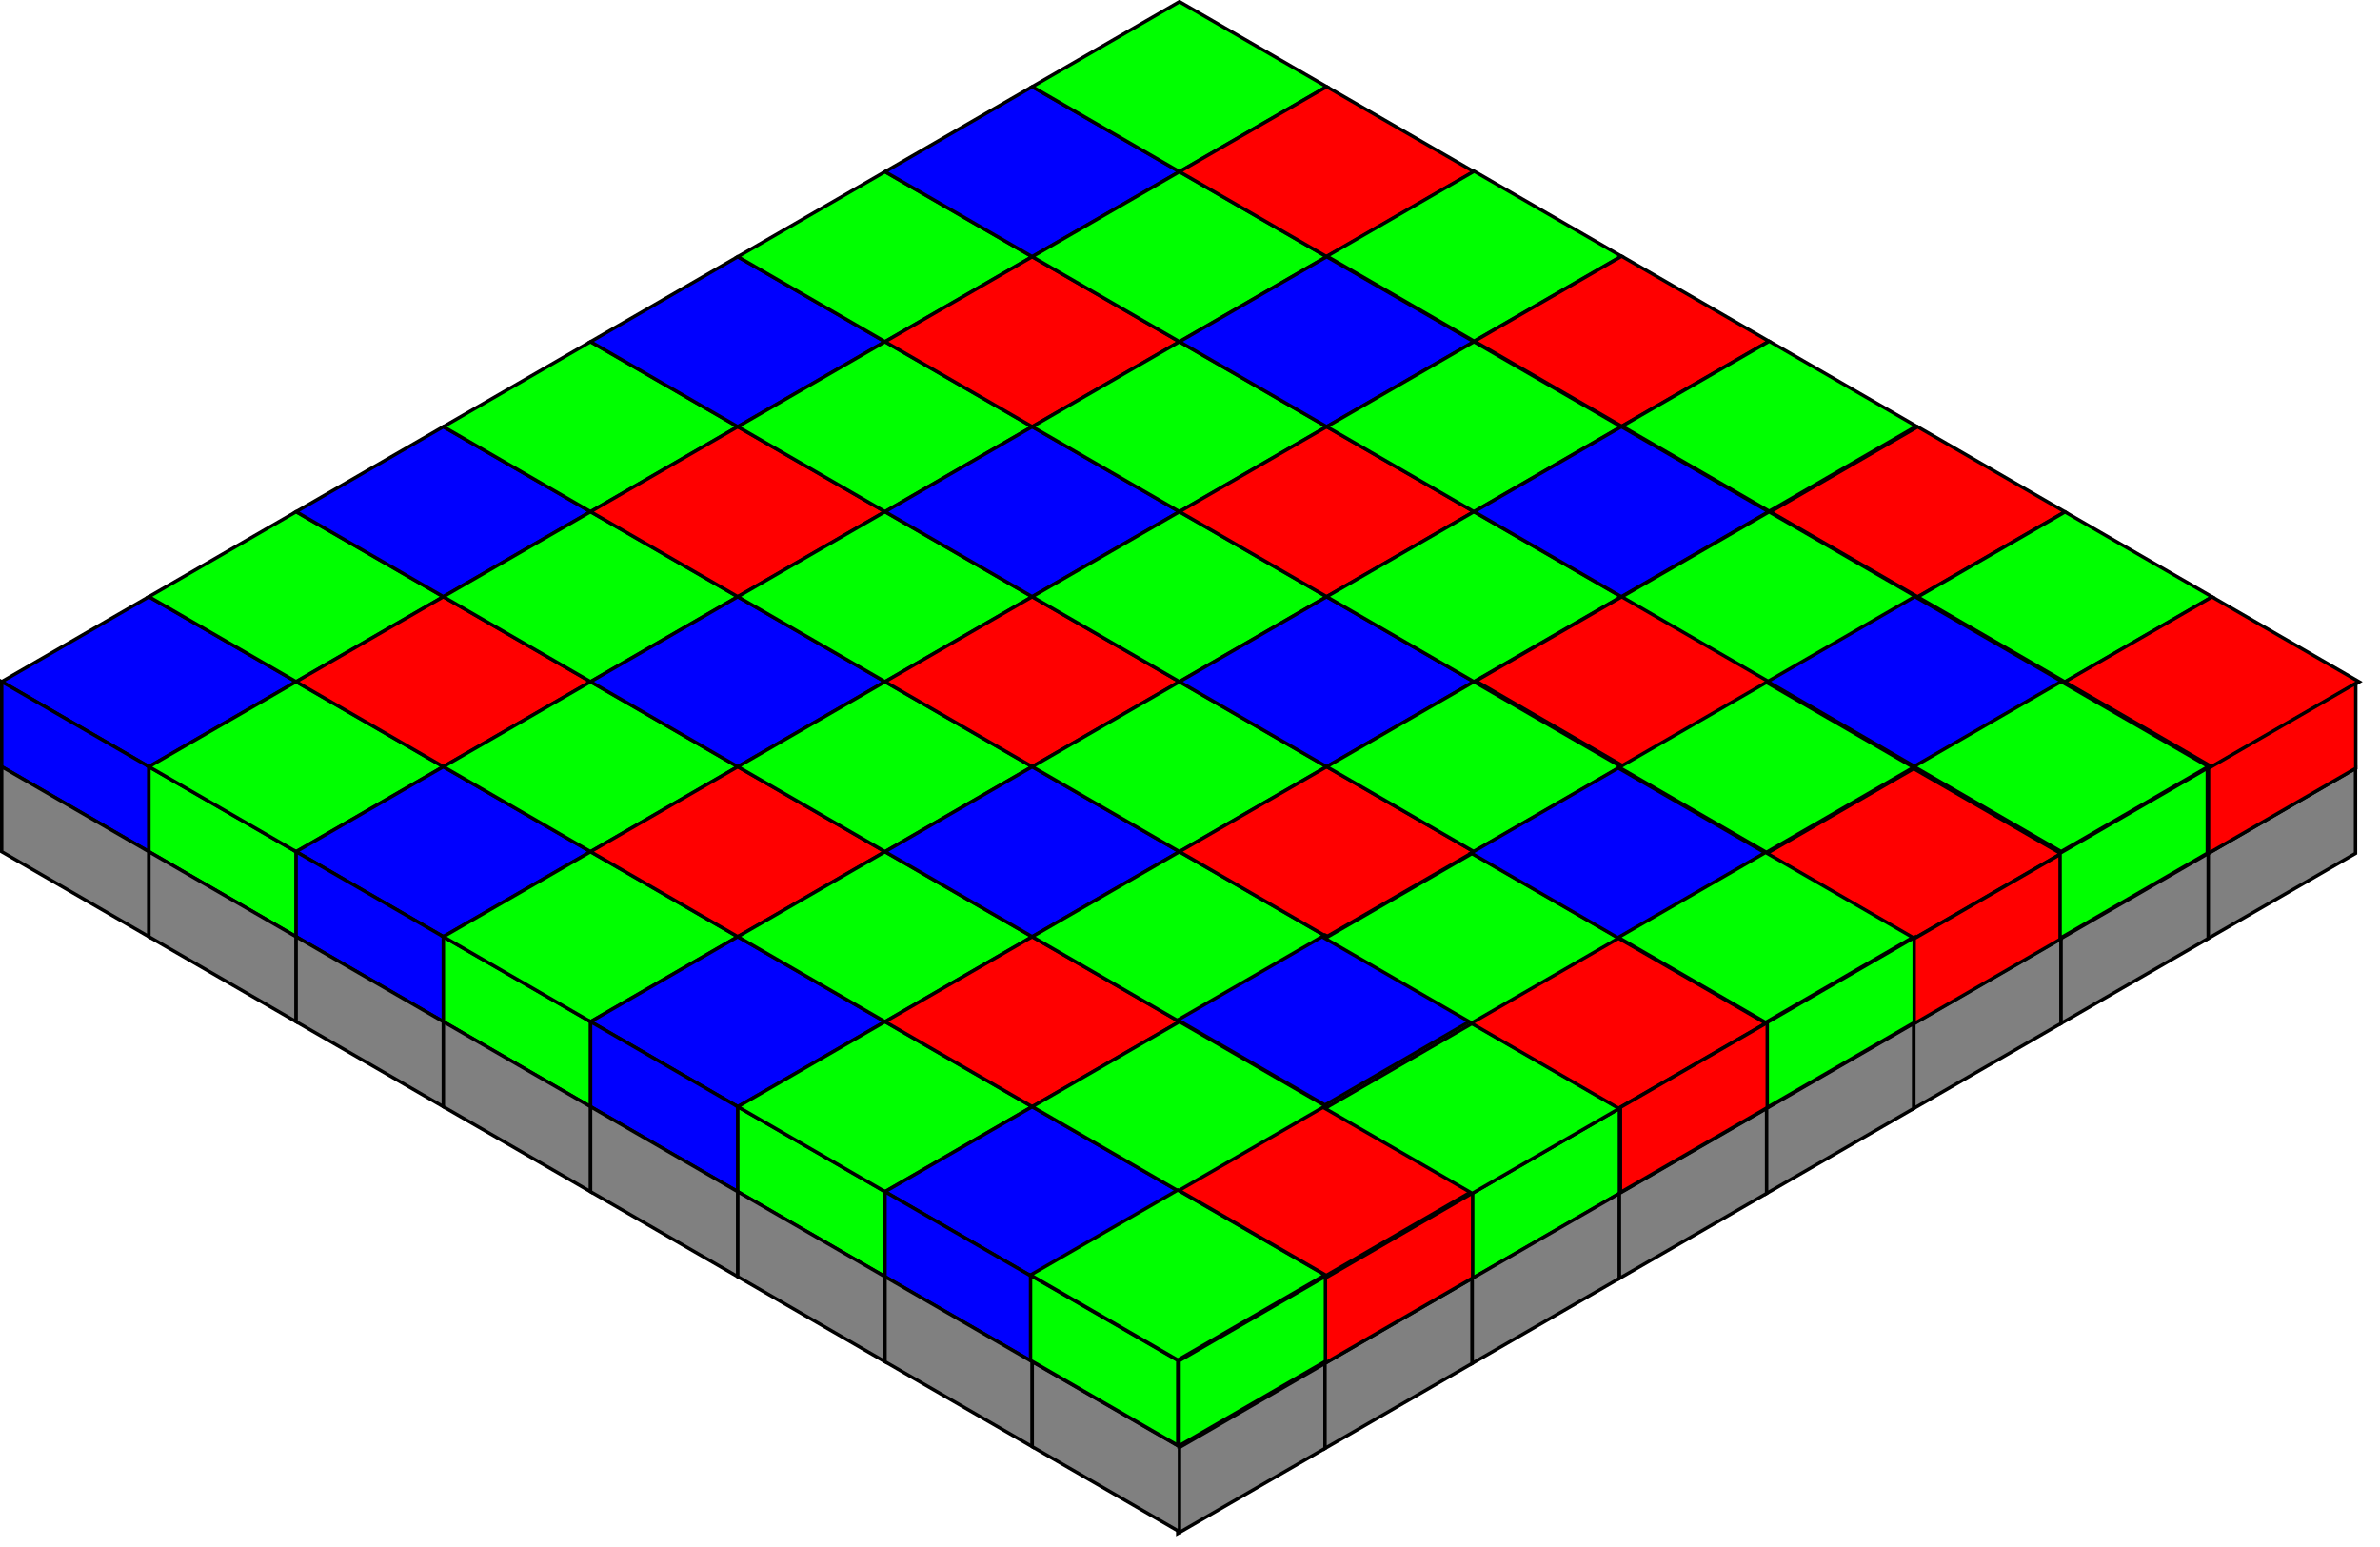 <?xml version="1.0" encoding="UTF-8" standalone="no"?>
<!-- Created with Inkscape (http://www.inkscape.org/) -->

<svg
   xmlns:dc="http://purl.org/dc/elements/1.1/"
   xmlns:cc="http://creativecommons.org/ns#"
   xmlns:rdf="http://www.w3.org/1999/02/22-rdf-syntax-ns#"
   xmlns:svg="http://www.w3.org/2000/svg"
   xmlns="http://www.w3.org/2000/svg"
   xmlns:sodipodi="http://sodipodi.sourceforge.net/DTD/sodipodi-0.dtd"
   xmlns:inkscape="http://www.inkscape.org/namespaces/inkscape"
   width="700"
   height="455"
   id="svg2812"
   sodipodi:version="0.32"
   inkscape:version="0.47 r22583"
   sodipodi:docname="Bayer_pattern_on_sensor.svg"
   version="1.0">
  <defs
     id="defs2814">
    <inkscape:perspective
       sodipodi:type="inkscape:persp3d"
       inkscape:vp_x="0 : 227.5 : 1"
       inkscape:vp_y="0 : 1000 : 0"
       inkscape:vp_z="700 : 227.5 : 1"
       inkscape:persp3d-origin="350 : 151.66667 : 1"
       id="perspective102" />
    <inkscape:perspective
       id="perspective2916"
       inkscape:persp3d-origin="0.5 : 0.33333333 : 1"
       inkscape:vp_z="1 : 0.5 : 1"
       inkscape:vp_y="0 : 1000 : 0"
       inkscape:vp_x="0 : 0.5 : 1"
       sodipodi:type="inkscape:persp3d" />
    <inkscape:perspective
       id="perspective2938"
       inkscape:persp3d-origin="0.5 : 0.33333333 : 1"
       inkscape:vp_z="1 : 0.5 : 1"
       inkscape:vp_y="0 : 1000 : 0"
       inkscape:vp_x="0 : 0.5 : 1"
       sodipodi:type="inkscape:persp3d" />
    <inkscape:perspective
       id="perspective2960"
       inkscape:persp3d-origin="0.5 : 0.33333333 : 1"
       inkscape:vp_z="1 : 0.5 : 1"
       inkscape:vp_y="0 : 1000 : 0"
       inkscape:vp_x="0 : 0.5 : 1"
       sodipodi:type="inkscape:persp3d" />
    <inkscape:perspective
       id="perspective2982"
       inkscape:persp3d-origin="0.5 : 0.33333333 : 1"
       inkscape:vp_z="1 : 0.5 : 1"
       inkscape:vp_y="0 : 1000 : 0"
       inkscape:vp_x="0 : 0.5 : 1"
       sodipodi:type="inkscape:persp3d" />
    <inkscape:perspective
       id="perspective3004"
       inkscape:persp3d-origin="0.5 : 0.33333333 : 1"
       inkscape:vp_z="1 : 0.5 : 1"
       inkscape:vp_y="0 : 1000 : 0"
       inkscape:vp_x="0 : 0.5 : 1"
       sodipodi:type="inkscape:persp3d" />
    <inkscape:perspective
       id="perspective3026"
       inkscape:persp3d-origin="0.5 : 0.33333333 : 1"
       inkscape:vp_z="1 : 0.5 : 1"
       inkscape:vp_y="0 : 1000 : 0"
       inkscape:vp_x="0 : 0.5 : 1"
       sodipodi:type="inkscape:persp3d" />
    <inkscape:perspective
       id="perspective3048"
       inkscape:persp3d-origin="0.5 : 0.33333333 : 1"
       inkscape:vp_z="1 : 0.5 : 1"
       inkscape:vp_y="0 : 1000 : 0"
       inkscape:vp_x="0 : 0.5 : 1"
       sodipodi:type="inkscape:persp3d" />
    <inkscape:perspective
       id="perspective3070"
       inkscape:persp3d-origin="0.5 : 0.33333333 : 1"
       inkscape:vp_z="1 : 0.5 : 1"
       inkscape:vp_y="0 : 1000 : 0"
       inkscape:vp_x="0 : 0.5 : 1"
       sodipodi:type="inkscape:persp3d" />
    <inkscape:perspective
       id="perspective3092"
       inkscape:persp3d-origin="0.5 : 0.33333333 : 1"
       inkscape:vp_z="1 : 0.5 : 1"
       inkscape:vp_y="0 : 1000 : 0"
       inkscape:vp_x="0 : 0.5 : 1"
       sodipodi:type="inkscape:persp3d" />
    <inkscape:perspective
       id="perspective3265"
       inkscape:persp3d-origin="0.5 : 0.33333333 : 1"
       inkscape:vp_z="1 : 0.5 : 1"
       inkscape:vp_y="0 : 1000 : 0"
       inkscape:vp_x="0 : 0.5 : 1"
       sodipodi:type="inkscape:persp3d" />
    <inkscape:perspective
       id="perspective3287"
       inkscape:persp3d-origin="0.5 : 0.33333333 : 1"
       inkscape:vp_z="1 : 0.5 : 1"
       inkscape:vp_y="0 : 1000 : 0"
       inkscape:vp_x="0 : 0.5 : 1"
       sodipodi:type="inkscape:persp3d" />
    <inkscape:perspective
       id="perspective3309"
       inkscape:persp3d-origin="0.5 : 0.33333333 : 1"
       inkscape:vp_z="1 : 0.5 : 1"
       inkscape:vp_y="0 : 1000 : 0"
       inkscape:vp_x="0 : 0.5 : 1"
       sodipodi:type="inkscape:persp3d" />
    <inkscape:perspective
       id="perspective3331"
       inkscape:persp3d-origin="0.5 : 0.33333333 : 1"
       inkscape:vp_z="1 : 0.5 : 1"
       inkscape:vp_y="0 : 1000 : 0"
       inkscape:vp_x="0 : 0.5 : 1"
       sodipodi:type="inkscape:persp3d" />
    <inkscape:perspective
       id="perspective3353"
       inkscape:persp3d-origin="0.5 : 0.33333333 : 1"
       inkscape:vp_z="1 : 0.5 : 1"
       inkscape:vp_y="0 : 1000 : 0"
       inkscape:vp_x="0 : 0.5 : 1"
       sodipodi:type="inkscape:persp3d" />
    <inkscape:perspective
       id="perspective3375"
       inkscape:persp3d-origin="0.5 : 0.33333333 : 1"
       inkscape:vp_z="1 : 0.5 : 1"
       inkscape:vp_y="0 : 1000 : 0"
       inkscape:vp_x="0 : 0.5 : 1"
       sodipodi:type="inkscape:persp3d" />
    <inkscape:perspective
       id="perspective3397"
       inkscape:persp3d-origin="0.5 : 0.33333333 : 1"
       inkscape:vp_z="1 : 0.5 : 1"
       inkscape:vp_y="0 : 1000 : 0"
       inkscape:vp_x="0 : 0.5 : 1"
       sodipodi:type="inkscape:persp3d" />
    <inkscape:perspective
       id="perspective3419"
       inkscape:persp3d-origin="0.5 : 0.33333333 : 1"
       inkscape:vp_z="1 : 0.5 : 1"
       inkscape:vp_y="0 : 1000 : 0"
       inkscape:vp_x="0 : 0.5 : 1"
       sodipodi:type="inkscape:persp3d" />
    <inkscape:perspective
       id="perspective3441"
       inkscape:persp3d-origin="0.5 : 0.33333333 : 1"
       inkscape:vp_z="1 : 0.5 : 1"
       inkscape:vp_y="0 : 1000 : 0"
       inkscape:vp_x="0 : 0.5 : 1"
       sodipodi:type="inkscape:persp3d" />
    <inkscape:perspective
       id="perspective3463"
       inkscape:persp3d-origin="0.5 : 0.33333333 : 1"
       inkscape:vp_z="1 : 0.5 : 1"
       inkscape:vp_y="0 : 1000 : 0"
       inkscape:vp_x="0 : 0.5 : 1"
       sodipodi:type="inkscape:persp3d" />
    <inkscape:perspective
       id="perspective3485"
       inkscape:persp3d-origin="0.5 : 0.33333333 : 1"
       inkscape:vp_z="1 : 0.5 : 1"
       inkscape:vp_y="0 : 1000 : 0"
       inkscape:vp_x="0 : 0.5 : 1"
       sodipodi:type="inkscape:persp3d" />
    <inkscape:perspective
       id="perspective3507"
       inkscape:persp3d-origin="0.5 : 0.33333333 : 1"
       inkscape:vp_z="1 : 0.5 : 1"
       inkscape:vp_y="0 : 1000 : 0"
       inkscape:vp_x="0 : 0.5 : 1"
       sodipodi:type="inkscape:persp3d" />
    <inkscape:perspective
       id="perspective3529"
       inkscape:persp3d-origin="0.5 : 0.33333333 : 1"
       inkscape:vp_z="1 : 0.5 : 1"
       inkscape:vp_y="0 : 1000 : 0"
       inkscape:vp_x="0 : 0.5 : 1"
       sodipodi:type="inkscape:persp3d" />
    <inkscape:perspective
       id="perspective3551"
       inkscape:persp3d-origin="0.5 : 0.33333333 : 1"
       inkscape:vp_z="1 : 0.5 : 1"
       inkscape:vp_y="0 : 1000 : 0"
       inkscape:vp_x="0 : 0.5 : 1"
       sodipodi:type="inkscape:persp3d" />
    <inkscape:perspective
       id="perspective3573"
       inkscape:persp3d-origin="0.5 : 0.33333333 : 1"
       inkscape:vp_z="1 : 0.5 : 1"
       inkscape:vp_y="0 : 1000 : 0"
       inkscape:vp_x="0 : 0.5 : 1"
       sodipodi:type="inkscape:persp3d" />
    <inkscape:perspective
       id="perspective3595"
       inkscape:persp3d-origin="0.5 : 0.33333333 : 1"
       inkscape:vp_z="1 : 0.5 : 1"
       inkscape:vp_y="0 : 1000 : 0"
       inkscape:vp_x="0 : 0.5 : 1"
       sodipodi:type="inkscape:persp3d" />
    <inkscape:perspective
       id="perspective3617"
       inkscape:persp3d-origin="0.5 : 0.33333333 : 1"
       inkscape:vp_z="1 : 0.5 : 1"
       inkscape:vp_y="0 : 1000 : 0"
       inkscape:vp_x="0 : 0.5 : 1"
       sodipodi:type="inkscape:persp3d" />
    <inkscape:perspective
       id="perspective3639"
       inkscape:persp3d-origin="0.5 : 0.33333333 : 1"
       inkscape:vp_z="1 : 0.5 : 1"
       inkscape:vp_y="0 : 1000 : 0"
       inkscape:vp_x="0 : 0.5 : 1"
       sodipodi:type="inkscape:persp3d" />
    <inkscape:perspective
       id="perspective3661"
       inkscape:persp3d-origin="0.5 : 0.33333333 : 1"
       inkscape:vp_z="1 : 0.5 : 1"
       inkscape:vp_y="0 : 1000 : 0"
       inkscape:vp_x="0 : 0.5 : 1"
       sodipodi:type="inkscape:persp3d" />
    <inkscape:perspective
       id="perspective3683"
       inkscape:persp3d-origin="0.5 : 0.33333333 : 1"
       inkscape:vp_z="1 : 0.5 : 1"
       inkscape:vp_y="0 : 1000 : 0"
       inkscape:vp_x="0 : 0.5 : 1"
       sodipodi:type="inkscape:persp3d" />
    <inkscape:perspective
       id="perspective3705"
       inkscape:persp3d-origin="0.5 : 0.33333333 : 1"
       inkscape:vp_z="1 : 0.5 : 1"
       inkscape:vp_y="0 : 1000 : 0"
       inkscape:vp_x="0 : 0.5 : 1"
       sodipodi:type="inkscape:persp3d" />
    <inkscape:perspective
       id="perspective3727"
       inkscape:persp3d-origin="0.5 : 0.33333333 : 1"
       inkscape:vp_z="1 : 0.5 : 1"
       inkscape:vp_y="0 : 1000 : 0"
       inkscape:vp_x="0 : 0.5 : 1"
       sodipodi:type="inkscape:persp3d" />
  </defs>
  <sodipodi:namedview
     id="base"
     pagecolor="#ffffff"
     bordercolor="#666666"
     borderopacity="1.0"
     gridtolerance="10000"
     guidetolerance="10"
     objecttolerance="10"
     inkscape:pageopacity="0.0"
     inkscape:pageshadow="2"
     inkscape:zoom="0.7"
     inkscape:cx="310.82276"
     inkscape:cy="257.75089"
     inkscape:document-units="px"
     inkscape:current-layer="layer2"
     showgrid="true"
     inkscape:grid-points="true"
     inkscape:window-width="1280"
     inkscape:window-height="1002"
     inkscape:window-x="1272"
     inkscape:window-y="-8"
     width="700px"
     height="455px"
     inkscape:snap-grids="false"
     inkscape:window-maximized="0">
    <inkscape:grid
       id="GridFromPre046Settings"
       type="xygrid"
       originx="0px"
       originy="0px"
       spacingx="8.66px"
       spacingy="5px"
       color="#0000ff"
       empcolor="#0000ff"
       opacity="0.2"
       empopacity="0.4"
       empspacing="5" />
  </sodipodi:namedview>
  <g
     inkscape:groupmode="layer"
     id="layer2"
     inkscape:label="Color"
     style="opacity:1;display:inline"
     transform="translate(0.5,-1.862)">
    <path
       style="fill:blue;fill-opacity:1;fill-rule:evenodd;stroke:black;stroke-width:1px;stroke-linecap:butt;stroke-linejoin:miter;stroke-opacity:1"
       d="M 0,202.362 L 43.3,177.362 L 86.6,202.362 L 43.3,227.362 L 0,202.362 z "
       id="path2911" />
    <path
       style="fill:blue;fill-opacity:1;fill-rule:evenodd;stroke:black;stroke-width:1px;stroke-linecap:butt;stroke-linejoin:miter;stroke-opacity:1"
       d="M 0,202.362 L 0,227.362 L 43.3,252.362 L 43.3,227.362 L 0,202.362 z "
       id="path2913" />
    <path
       style="fill:lime;fill-opacity:1;fill-rule:evenodd;stroke:black;stroke-width:1px;stroke-linecap:butt;stroke-linejoin:miter;stroke-opacity:1"
       d="M 43.3,227.362 L 86.6,252.362 L 86.6,277.362 L 43.3,252.362 L 43.3,227.362 z "
       id="path2915" />
    <path
       style="fill:lime;fill-opacity:1;fill-rule:evenodd;stroke:black;stroke-width:1px;stroke-linecap:butt;stroke-linejoin:miter;stroke-opacity:1"
       d="M 43.3,227.362 L 86.6,202.362 L 129.9,227.362 L 86.6,252.362 L 43.3,227.362 z "
       id="path2917" />
    <path
       style="opacity:1;fill:lime;fill-opacity:1;fill-rule:evenodd;stroke:black;stroke-width:1px;stroke-linecap:butt;stroke-linejoin:miter;stroke-opacity:1;display:inline"
       d="M 43.3,177.362 L 86.6,152.362 L 129.9,177.362 L 86.6,202.362 L 43.3,177.362 z "
       id="path2919" />
    <path
       style="opacity:1;fill:red;fill-opacity:1;fill-rule:evenodd;stroke:black;stroke-width:1px;stroke-linecap:butt;stroke-linejoin:miter;stroke-opacity:1;display:inline"
       d="M 86.6,202.362 L 129.9,177.362 L 173.2,202.362 L 129.9,227.362 L 86.6,202.362 z "
       id="path2921" />
    <path
       style="opacity:1;fill:blue;fill-opacity:1;fill-rule:evenodd;stroke:black;stroke-width:1px;stroke-linecap:butt;stroke-linejoin:miter;stroke-opacity:1;display:inline"
       d="M 86.6,252.362 L 129.9,227.362 L 173.2,252.362 L 129.9,277.362 L 86.6,252.362 z "
       id="path2923" />
    <path
       style="opacity:1;fill:blue;fill-opacity:1;fill-rule:evenodd;stroke:black;stroke-width:1px;stroke-linecap:butt;stroke-linejoin:miter;stroke-opacity:1;display:inline"
       d="M 86.6,252.362 L 86.6,277.362 L 129.9,302.362 L 129.9,277.362 L 86.6,252.362 z "
       id="path2925" />
    <path
       style="opacity:1;fill:lime;fill-opacity:1;fill-rule:evenodd;stroke:black;stroke-width:1px;stroke-linecap:butt;stroke-linejoin:miter;stroke-opacity:1;display:inline"
       d="M 129.9,227.362 L 173.2,202.362 L 216.5,227.362 L 173.2,252.362 L 129.9,227.362 z "
       id="path2927" />
    <path
       style="opacity:1;fill:lime;fill-opacity:1;fill-rule:evenodd;stroke:black;stroke-width:1px;stroke-linecap:butt;stroke-linejoin:miter;stroke-opacity:1;display:inline"
       d="M 129.9,277.362 L 173.2,302.362 L 173.2,327.362 L 129.9,302.362 L 129.9,277.362 z "
       id="path2929" />
    <path
       style="opacity:1;fill:lime;fill-opacity:1;fill-rule:evenodd;stroke:black;stroke-width:1px;stroke-linecap:butt;stroke-linejoin:miter;stroke-opacity:1;display:inline"
       d="M 129.9,277.362 L 173.2,252.362 L 216.5,277.362 L 173.2,302.362 L 129.9,277.362 z "
       id="path2931" />
    <path
       style="opacity:1;fill:red;fill-opacity:1;fill-rule:evenodd;stroke:black;stroke-width:1px;stroke-linecap:butt;stroke-linejoin:miter;stroke-opacity:1;display:inline"
       d="M 173.2,252.362 L 216.5,227.362 L 259.8,252.362 L 216.5,277.362 L 173.2,252.362 z "
       id="path2933" />
    <path
       style="opacity:1;fill:blue;fill-opacity:1;fill-rule:evenodd;stroke:black;stroke-width:1px;stroke-linecap:butt;stroke-linejoin:miter;stroke-opacity:1;display:inline"
       d="M 173.2,302.362 L 216.5,277.362 L 259.8,302.362 L 216.5,327.362 L 173.2,302.362 z "
       id="path2935" />
    <path
       style="opacity:1;fill:blue;fill-opacity:1;fill-rule:evenodd;stroke:black;stroke-width:1px;stroke-linecap:butt;stroke-linejoin:miter;stroke-opacity:1;display:inline"
       d="M 173.2,302.362 L 173.2,327.362 L 216.5,352.362 L 216.5,327.362 L 173.2,302.362 z "
       id="path2937" />
    <path
       style="opacity:1;fill:lime;fill-opacity:1;fill-rule:evenodd;stroke:black;stroke-width:1px;stroke-linecap:butt;stroke-linejoin:miter;stroke-opacity:1;display:inline"
       d="M 216.5,277.362 L 259.8,252.362 L 303.1,277.362 L 259.8,302.362 L 216.5,277.362 z "
       id="path2939" />
    <path
       style="opacity:1;fill:lime;fill-opacity:1;fill-rule:evenodd;stroke:black;stroke-width:1px;stroke-linecap:butt;stroke-linejoin:miter;stroke-opacity:1;display:inline"
       d="M 216.5,327.362 L 259.8,352.362 L 259.8,377.362 L 216.5,352.362 L 216.5,327.362 z "
       id="path2941" />
    <path
       style="opacity:1;fill:lime;fill-opacity:1;fill-rule:evenodd;stroke:black;stroke-width:1px;stroke-linecap:butt;stroke-linejoin:miter;stroke-opacity:1;display:inline"
       d="M 216.5,327.362 L 259.8,302.362 L 303.1,327.362 L 259.8,352.362 L 216.5,327.362 z "
       id="path2943" />
    <path
       style="opacity:1;fill:red;fill-opacity:1;fill-rule:evenodd;stroke:black;stroke-width:1px;stroke-linecap:butt;stroke-linejoin:miter;stroke-opacity:1;display:inline"
       d="M 259.8,302.362 L 303.1,277.362 L 346.4,302.362 L 303.1,327.362 L 259.8,302.362 z "
       id="path2945" />
    <path
       style="opacity:1;fill:blue;fill-opacity:1;fill-rule:evenodd;stroke:black;stroke-width:1px;stroke-linecap:butt;stroke-linejoin:miter;stroke-opacity:1;display:inline"
       d="M 259.8,352.362 L 303.1,327.362 L 346.4,352.362 L 303.1,377.362 L 259.8,352.362 z "
       id="path2947" />
    <path
       style="opacity:1;fill:blue;fill-opacity:1;fill-rule:evenodd;stroke:black;stroke-width:1px;stroke-linecap:butt;stroke-linejoin:miter;stroke-opacity:1;display:inline"
       d="M 259.8,352.362 L 259.8,377.362 L 303.1,402.362 L 303.1,377.362 L 259.8,352.362 z "
       id="path2949" />
    <path
       style="fill:#00ff00;fill-opacity:1;fill-rule:evenodd;stroke:#000000;stroke-width:1px;stroke-linecap:butt;stroke-linejoin:miter;stroke-opacity:1;display:inline"
       d="m 475.8,327.862 0,25 -43.3,25 0,-25 43.3,-25 z"
       id="path3037" />
    <path
       style="opacity:1;fill:lime;fill-opacity:1;fill-rule:evenodd;stroke:black;stroke-width:1px;stroke-linecap:butt;stroke-linejoin:miter;stroke-opacity:1;display:inline"
       d="M 303.1,327.362 L 346.4,302.362 L 389.7,327.362 L 346.4,352.362 L 303.1,327.362 z "
       id="path2951" />
    <path
       style="opacity:1;fill:blue;fill-opacity:1;fill-rule:evenodd;stroke:black;stroke-width:1px;stroke-linecap:butt;stroke-linejoin:miter;stroke-opacity:1;display:inline"
       d="M 86.6,152.362 L 129.9,127.362 L 173.2,152.362 L 129.9,177.362 L 86.6,152.362 z "
       id="path2957" />
    <path
       style="opacity:1;fill:lime;fill-opacity:1;fill-rule:evenodd;stroke:black;stroke-width:1px;stroke-linecap:butt;stroke-linejoin:miter;stroke-opacity:1;display:inline"
       d="M 129.9,177.362 L 173.2,152.362 L 216.5,177.362 L 173.2,202.362 L 129.9,177.362 z "
       id="path2959" />
    <path
       style="opacity:1;fill:lime;fill-opacity:1;fill-rule:evenodd;stroke:black;stroke-width:1px;stroke-linecap:butt;stroke-linejoin:miter;stroke-opacity:1;display:inline"
       d="M 129.9,127.362 L 173.2,102.362 L 216.5,127.362 L 173.2,152.362 L 129.9,127.362 z "
       id="path2961" />
    <path
       style="opacity:1;fill:red;fill-opacity:1;fill-rule:evenodd;stroke:black;stroke-width:1px;stroke-linecap:butt;stroke-linejoin:miter;stroke-opacity:1;display:inline"
       d="M 173.2,152.362 L 216.5,127.362 L 259.8,152.362 L 216.5,177.362 L 173.2,152.362 z "
       id="path2963" />
    <path
       style="opacity:1;fill:blue;fill-opacity:1;fill-rule:evenodd;stroke:black;stroke-width:1px;stroke-linecap:butt;stroke-linejoin:miter;stroke-opacity:1;display:inline"
       d="M 173.2,202.362 L 216.5,177.362 L 259.8,202.362 L 216.5,227.362 L 173.2,202.362 z "
       id="path2965" />
    <path
       style="opacity:1;fill:lime;fill-opacity:1;fill-rule:evenodd;stroke:black;stroke-width:1px;stroke-linecap:butt;stroke-linejoin:miter;stroke-opacity:1;display:inline"
       d="M 216.5,177.362 L 259.8,152.362 L 303.1,177.362 L 259.8,202.362 L 216.5,177.362 z "
       id="path2967" />
    <path
       style="opacity:1;fill:lime;fill-opacity:1;fill-rule:evenodd;stroke:black;stroke-width:1px;stroke-linecap:butt;stroke-linejoin:miter;stroke-opacity:1;display:inline"
       d="M 216.5,227.362 L 259.8,202.362 L 303.1,227.362 L 259.8,252.362 L 216.5,227.362 z "
       id="path2969" />
    <path
       style="opacity:1;fill:red;fill-opacity:1;fill-rule:evenodd;stroke:black;stroke-width:1px;stroke-linecap:butt;stroke-linejoin:miter;stroke-opacity:1;display:inline"
       d="M 259.8,202.362 L 303.1,177.362 L 346.4,202.362 L 303.1,227.362 L 259.8,202.362 z "
       id="path2971" />
    <path
       style="opacity:1;fill:blue;fill-opacity:1;fill-rule:evenodd;stroke:black;stroke-width:1px;stroke-linecap:butt;stroke-linejoin:miter;stroke-opacity:1;display:inline"
       d="M 259.8,252.362 L 303.1,227.362 L 346.4,252.362 L 303.1,277.362 L 259.8,252.362 z "
       id="path2973" />
    <path
       style="opacity:1;fill:lime;fill-opacity:1;fill-rule:evenodd;stroke:black;stroke-width:1px;stroke-linecap:butt;stroke-linejoin:miter;stroke-opacity:1;display:inline"
       d="M 303.1,227.362 L 346.4,202.362 L 389.7,227.362 L 346.4,252.362 L 303.1,227.362 z "
       id="path2975" />
    <path
       style="opacity:1;fill:lime;fill-opacity:1;fill-rule:evenodd;stroke:black;stroke-width:1px;stroke-linecap:butt;stroke-linejoin:miter;stroke-opacity:1;display:inline"
       d="M 303.1,277.362 L 346.4,252.362 L 389.7,277.362 L 346.4,302.362 L 303.1,277.362 z "
       id="path2977" />
    <path
       style="opacity:1;fill:red;fill-opacity:1;fill-rule:evenodd;stroke:black;stroke-width:1px;stroke-linecap:butt;stroke-linejoin:miter;stroke-opacity:1;display:inline"
       d="M 346.4,252.362 L 389.7,227.362 L 433,252.362 L 389.7,277.362 L 346.4,252.362 z "
       id="path2979" />
    <path
       style="opacity:1;fill:blue;fill-opacity:1;fill-rule:evenodd;stroke:black;stroke-width:1px;stroke-linecap:butt;stroke-linejoin:miter;stroke-opacity:1;display:inline"
       d="M 173.2,102.362 L 216.5,77.362 L 259.8,102.362 L 216.5,127.362 L 173.2,102.362 z "
       id="path2981" />
    <path
       style="opacity:1;fill:lime;fill-opacity:1;fill-rule:evenodd;stroke:black;stroke-width:1px;stroke-linecap:butt;stroke-linejoin:miter;stroke-opacity:1;display:inline"
       d="M 216.5,127.362 L 259.8,102.362 L 303.1,127.362 L 259.8,152.362 L 216.5,127.362 z "
       id="path2983" />
    <path
       style="opacity:1;fill:lime;fill-opacity:1;fill-rule:evenodd;stroke:black;stroke-width:1px;stroke-linecap:butt;stroke-linejoin:miter;stroke-opacity:1;display:inline"
       d="M 216.5,77.362 L 259.8,52.362 L 303.1,77.362 L 259.8,102.362 L 216.5,77.362 z "
       id="path2985" />
    <path
       style="opacity:1;fill:red;fill-opacity:1;fill-rule:evenodd;stroke:black;stroke-width:1px;stroke-linecap:butt;stroke-linejoin:miter;stroke-opacity:1;display:inline"
       d="M 259.8,102.362 L 303.1,77.362 L 346.4,102.362 L 303.1,127.362 L 259.8,102.362 z "
       id="path2987" />
    <path
       style="opacity:1;fill:blue;fill-opacity:1;fill-rule:evenodd;stroke:black;stroke-width:1px;stroke-linecap:butt;stroke-linejoin:miter;stroke-opacity:1;display:inline"
       d="M 259.8,152.362 L 303.1,127.362 L 346.4,152.362 L 303.1,177.362 L 259.8,152.362 z "
       id="path2989" />
    <path
       style="opacity:1;fill:lime;fill-opacity:1;fill-rule:evenodd;stroke:black;stroke-width:1px;stroke-linecap:butt;stroke-linejoin:miter;stroke-opacity:1;display:inline"
       d="M 303.1,127.362 L 346.4,102.362 L 389.7,127.362 L 346.4,152.362 L 303.1,127.362 z "
       id="path2991" />
    <path
       style="opacity:1;fill:lime;fill-opacity:1;fill-rule:evenodd;stroke:black;stroke-width:1px;stroke-linecap:butt;stroke-linejoin:miter;stroke-opacity:1;display:inline"
       d="M 303.1,177.362 L 346.4,152.362 L 389.7,177.362 L 346.4,202.362 L 303.1,177.362 z "
       id="path2993" />
    <path
       style="opacity:1;fill:red;fill-opacity:1;fill-rule:evenodd;stroke:black;stroke-width:1px;stroke-linecap:butt;stroke-linejoin:miter;stroke-opacity:1;display:inline"
       d="M 346.4,152.362 L 389.7,127.362 L 433,152.362 L 389.7,177.362 L 346.4,152.362 z "
       id="path2995" />
    <path
       style="opacity:1;fill:blue;fill-opacity:1;fill-rule:evenodd;stroke:black;stroke-width:1px;stroke-linecap:butt;stroke-linejoin:miter;stroke-opacity:1;display:inline"
       d="M 346.4,202.362 L 389.7,177.362 L 433,202.362 L 389.7,227.362 L 346.4,202.362 z "
       id="path2997" />
    <path
       style="opacity:1;fill:lime;fill-opacity:1;fill-rule:evenodd;stroke:black;stroke-width:1px;stroke-linecap:butt;stroke-linejoin:miter;stroke-opacity:1;display:inline"
       d="M 476.3,127.362 L 476.3,152.362 L 433,177.362 L 433,152.362 L 476.3,127.362 z "
       id="path3031" />
    <path
       style="opacity:1;fill:lime;fill-opacity:1;fill-rule:evenodd;stroke:black;stroke-width:1px;stroke-linecap:butt;stroke-linejoin:miter;stroke-opacity:1;display:inline"
       d="M 476.3,177.362 L 476.3,202.362 L 433,227.362 L 433,202.362 L 476.3,177.362 z "
       id="path3033" />
    <path
       style="opacity:1;fill:lime;fill-opacity:1;fill-rule:evenodd;stroke:black;stroke-width:1px;stroke-linecap:butt;stroke-linejoin:miter;stroke-opacity:1;display:inline"
       d="M 389.7,177.362 L 433,152.362 L 476.3,177.362 L 433,202.362 L 389.7,177.362 z "
       id="path2999" />
    <path
       style="opacity:1;fill:lime;fill-opacity:1;fill-rule:evenodd;stroke:black;stroke-width:1px;stroke-linecap:butt;stroke-linejoin:miter;stroke-opacity:1;display:inline"
       d="M 389.7,227.362 L 433,202.362 L 476.3,227.362 L 433,252.362 L 389.7,227.362 z "
       id="path3001" />
    <path
       style="opacity:1;fill:blue;fill-opacity:1;fill-rule:evenodd;stroke:black;stroke-width:1px;stroke-linecap:butt;stroke-linejoin:miter;stroke-opacity:1;display:inline"
       d="M 259.8,52.362 L 303.1,27.362 L 346.4,52.362 L 303.1,77.362 L 259.8,52.362 z "
       id="path3005" />
    <path
       style="opacity:1;fill:lime;fill-opacity:1;fill-rule:evenodd;stroke:black;stroke-width:1px;stroke-linecap:butt;stroke-linejoin:miter;stroke-opacity:1;display:inline"
       d="M 303.1,77.362 L 346.4,52.362 L 389.7,77.362 L 346.4,102.362 L 303.1,77.362 z "
       id="path3007" />
    <path
       style="opacity:1;fill:lime;fill-opacity:1;fill-rule:evenodd;stroke:black;stroke-width:1px;stroke-linecap:butt;stroke-linejoin:miter;stroke-opacity:1;display:inline"
       d="M 303.1,27.362 L 346.4,2.362 L 389.7,27.362 L 346.4,52.362 L 303.1,27.362 z "
       id="path3009" />
    <path
       style="opacity:1;fill:red;fill-opacity:1;fill-rule:evenodd;stroke:black;stroke-width:1px;stroke-linecap:butt;stroke-linejoin:miter;stroke-opacity:1;display:inline"
       d="M 346.4,52.362 L 389.7,27.362 L 433,52.362 L 389.7,77.362 L 346.4,52.362 z "
       id="path3011" />
    <path
       style="opacity:1;fill:blue;fill-opacity:1;fill-rule:evenodd;stroke:black;stroke-width:1px;stroke-linecap:butt;stroke-linejoin:miter;stroke-opacity:1;display:inline"
       d="M 346.4,102.362 L 389.7,77.362 L 433,102.362 L 389.7,127.362 L 346.4,102.362 z "
       id="path3013" />
    <path
       style="opacity:1;fill:lime;fill-opacity:1;fill-rule:evenodd;stroke:black;stroke-width:1px;stroke-linecap:butt;stroke-linejoin:miter;stroke-opacity:1;display:inline"
       d="M 389.7,127.362 L 433,102.362 L 476.3,127.362 L 433,152.362 L 389.7,127.362 z "
       id="path3017" />
    <path
       style="fill:gray;fill-opacity:1;fill-rule:evenodd;stroke:black;stroke-width:1px;stroke-linecap:butt;stroke-linejoin:miter;stroke-opacity:1"
       d="M 0,227.362 L 0,252.362 L 43.3,277.362 L 43.3,252.362 L 0,227.362 z "
       id="path3041" />
    <path
       style="opacity:1;fill:gray;fill-opacity:1;fill-rule:evenodd;stroke:black;stroke-width:1px;stroke-linecap:butt;stroke-linejoin:miter;stroke-opacity:1;display:inline"
       d="M 43.3,252.362 L 43.3,277.362 L 86.6,302.362 L 86.6,277.362 L 43.3,252.362 z "
       id="path3043" />
    <path
       style="opacity:1;fill:gray;fill-opacity:1;fill-rule:evenodd;stroke:black;stroke-width:1px;stroke-linecap:butt;stroke-linejoin:miter;stroke-opacity:1;display:inline"
       d="M 86.6,277.362 L 86.6,302.362 L 129.9,327.362 L 129.9,302.362 L 86.6,277.362 z "
       id="path3045" />
    <path
       style="opacity:1;fill:gray;fill-opacity:1;fill-rule:evenodd;stroke:black;stroke-width:1px;stroke-linecap:butt;stroke-linejoin:miter;stroke-opacity:1;display:inline"
       d="M 129.9,302.362 L 129.9,327.362 L 173.2,352.362 L 173.2,327.362 L 129.9,302.362 z "
       id="path3047" />
    <path
       style="opacity:1;fill:gray;fill-opacity:1;fill-rule:evenodd;stroke:black;stroke-width:1px;stroke-linecap:butt;stroke-linejoin:miter;stroke-opacity:1;display:inline"
       d="M 173.2,327.362 L 173.2,352.362 L 216.5,377.362 L 216.5,352.362 L 173.2,327.362 z "
       id="path3049" />
    <path
       style="opacity:1;fill:gray;fill-opacity:1;fill-rule:evenodd;stroke:black;stroke-width:1px;stroke-linecap:butt;stroke-linejoin:miter;stroke-opacity:1;display:inline"
       d="M 216.5,352.362 L 216.5,377.362 L 259.8,402.362 L 259.8,377.362 L 216.5,352.362 z "
       id="path3051" />
    <path
       style="opacity:1;fill:gray;fill-opacity:1;fill-rule:evenodd;stroke:black;stroke-width:1px;stroke-linecap:butt;stroke-linejoin:miter;stroke-opacity:1;display:inline"
       d="M 259.8,377.362 L 259.8,402.362 L 303.1,427.362 L 303.1,402.362 L 259.8,377.362 z "
       id="path3053" />
    <path
       style="fill:#808080;fill-opacity:1;fill-rule:evenodd;stroke:#000000;stroke-width:1px;stroke-linecap:butt;stroke-linejoin:miter;stroke-opacity:1"
       d="m 345.9,452.862 43.3,-25 0,-25 -43.3,25 0,25 z"
       id="path3055" />
    <path
       style="opacity:1;fill:gray;fill-opacity:1;fill-rule:evenodd;stroke:black;stroke-width:1px;stroke-linecap:butt;stroke-linejoin:miter;stroke-opacity:1;display:inline"
       d="M 303.1,402.362 L 303.1,427.362 L 346.4,452.362 L 346.4,427.362 L 303.1,402.362 z "
       id="path3057" />
    <path
       style="opacity:1;fill:gray;fill-opacity:1;fill-rule:evenodd;stroke:black;stroke-width:1px;stroke-linecap:butt;stroke-linejoin:miter;stroke-opacity:1;display:inline"
       d="M 389.2,427.862 L 432.5,402.862 L 432.5,377.862 L 389.2,402.862 L 389.2,427.862 z "
       id="path3061" />
    <path
       style="opacity:1;fill:gray;fill-opacity:1;fill-rule:evenodd;stroke:black;stroke-width:1px;stroke-linecap:butt;stroke-linejoin:miter;stroke-opacity:1;display:inline"
       d="M 432.5,402.862 L 475.8,377.862 L 475.8,352.862 L 432.5,377.862 L 432.5,402.862 z "
       id="path3065" />
    <path
       style="opacity:1;fill:gray;fill-opacity:1;fill-rule:evenodd;stroke:black;stroke-width:1px;stroke-linecap:butt;stroke-linejoin:miter;stroke-opacity:1;display:inline"
       d="M 475.8,377.862 L 519.1,352.862 L 519.1,327.862 L 475.8,352.862 L 475.8,377.862 z "
       id="path3069" />
    <path
       style="opacity:1;fill:gray;fill-opacity:1;fill-rule:evenodd;stroke:black;stroke-width:1px;stroke-linecap:butt;stroke-linejoin:miter;stroke-opacity:1;display:inline"
       d="M 519.1,352.862 L 562.4,327.862 L 562.4,302.862 L 519.1,327.862 L 519.1,352.862 z "
       id="path3079" />
    <path
       style="opacity:1;fill:gray;fill-opacity:1;fill-rule:evenodd;stroke:black;stroke-width:1px;stroke-linecap:butt;stroke-linejoin:miter;stroke-opacity:1;display:inline"
       d="M 562.4,327.862 L 605.7,302.862 L 605.7,277.862 L 562.4,302.862 L 562.4,327.862 z "
       id="path3083" />
    <path
       style="opacity:1;fill:gray;fill-opacity:1;fill-rule:evenodd;stroke:black;stroke-width:1px;stroke-linecap:butt;stroke-linejoin:miter;stroke-opacity:1;display:inline"
       d="M 605.7,302.862 L 649,277.862 L 649,252.862 L 605.7,277.862 L 605.7,302.862 z "
       id="path3091" />
    <path
       style="opacity:1;fill:gray;fill-opacity:1;fill-rule:evenodd;stroke:black;stroke-width:1px;stroke-linecap:butt;stroke-linejoin:miter;stroke-opacity:1;display:inline"
       d="M 649,277.862 L 692.3,252.862 L 692.3,227.862 L 649,252.862 L 649,277.862 z "
       id="path3095" />
    <path
       style="fill:#ff0000;fill-opacity:1;fill-rule:evenodd;stroke:#000000;stroke-width:1px;stroke-linecap:butt;stroke-linejoin:miter;stroke-opacity:1;display:inline"
       d="m 433.571,202.148 43.3,-25 43.3,25 -43.3,25 -43.3,-25 z"
       id="path2987-1" />
    <path
       style="fill:#00ff00;fill-opacity:1;fill-rule:evenodd;stroke:#000000;stroke-width:1px;stroke-linecap:butt;stroke-linejoin:miter;stroke-opacity:1;display:inline"
       d="m 346.279,427.105 43.3,-25 0,-25 -43.3,25 0,25 z"
       id="path2955-7" />
    <path
       style="fill:#00ff00;fill-opacity:1;fill-rule:evenodd;stroke:#000000;stroke-width:1px;stroke-linecap:butt;stroke-linejoin:miter;stroke-opacity:1;display:inline"
       d="m 302.6,376.978 43.3,25 0,25 -43.3,-25 0,-25 z"
       id="path2941-4" />
    <path
       style="fill:#00ff00;fill-opacity:1;fill-rule:evenodd;stroke:#000000;stroke-width:1px;stroke-linecap:butt;stroke-linejoin:miter;stroke-opacity:1;display:inline"
       d="m 302.6,376.862 43.3,-25 43.3,25 -43.3,25 -43.3,-25 z"
       id="path2951-0" />
    <path
       style="fill:#ff0000;fill-opacity:1;fill-rule:evenodd;stroke:#000000;stroke-width:1px;stroke-linecap:butt;stroke-linejoin:miter;stroke-opacity:1;display:inline"
       d="m 346.279,351.988 43.3,-25 43.3,25 -43.3,25 -43.3,-25 z"
       id="path2945-9" />
    <path
       style="fill:#ff0000;fill-opacity:1;fill-rule:evenodd;stroke:#000000;stroke-width:1px;stroke-linecap:butt;stroke-linejoin:miter;stroke-opacity:1;display:inline"
       d="m 432.626,352.736 0,25 -43.3,25 0,-25 43.3,-25 z"
       id="path3039-4" />
    <path
       style="fill:#0000ff;fill-opacity:1;fill-rule:evenodd;stroke:#000000;stroke-width:1px;stroke-linecap:butt;stroke-linejoin:miter;stroke-opacity:1;display:inline"
       d="m 345.9,301.862 43.3,-25 43.3,25 -43.3,25 -43.3,-25 z"
       id="path2973-8" />
    <path
       style="fill:#00ff00;fill-opacity:1;fill-rule:evenodd;stroke:#000000;stroke-width:1px;stroke-linecap:butt;stroke-linejoin:miter;stroke-opacity:1;display:inline"
       d="m 389.2,327.862 43.3,-25 43.3,25 -43.3,25 -43.3,-25 z"
       id="path2977-8" />
    <path
       style="fill:#00ff00;fill-opacity:1;fill-rule:evenodd;stroke:#000000;stroke-width:1px;stroke-linecap:butt;stroke-linejoin:miter;stroke-opacity:1;display:inline"
       d="m 389.2,277.862 43.3,-25 43.3,25 -43.3,25 -43.3,-25 z"
       id="path3001-2" />
    <path
       style="fill:#0000ff;fill-opacity:1;fill-rule:evenodd;stroke:#000000;stroke-width:1px;stroke-linecap:butt;stroke-linejoin:miter;stroke-opacity:1;display:inline"
       d="m 433.08,152.362 43.3,-25 43.3,25 -43.3,25 -43.3,-25 z"
       id="path3013-8" />
    <path
       style="fill:#00ff00;fill-opacity:1;fill-rule:evenodd;stroke:#000000;stroke-width:1px;stroke-linecap:butt;stroke-linejoin:miter;stroke-opacity:1;display:inline"
       d="m 476.514,177.398 43.3,-25 43.3,25 -43.3,25 -43.3,-25 z"
       id="path3017-0" />
    <path
       style="fill:#0000ff;fill-opacity:1;fill-rule:evenodd;stroke:#000000;stroke-width:1px;stroke-linecap:butt;stroke-linejoin:miter;stroke-opacity:1;display:inline"
       d="m 432.159,252.75 43.3,-25 43.3,25 -43.3,25 -43.3,-25 z"
       id="path2997-2" />
    <path
       style="fill:#ff0000;fill-opacity:1;fill-rule:evenodd;stroke:#000000;stroke-width:1px;stroke-linecap:butt;stroke-linejoin:miter;stroke-opacity:1;display:inline"
       d="m 432.234,302.814 43.3,-25 43.3,25 -43.3,25 -43.3,-25 z"
       id="path2979-8" />
    <path
       style="fill:#ff0000;fill-opacity:1;fill-rule:evenodd;stroke:#000000;stroke-width:1px;stroke-linecap:butt;stroke-linejoin:miter;stroke-opacity:1;display:inline"
       d="m 519.408,302.563 0,25 -43.3,25 0,-25 43.3,-25 z"
       id="path3039-4-6" />
    <path
       style="fill:#00ff00;fill-opacity:1;fill-rule:evenodd;stroke:#000000;stroke-width:1px;stroke-linecap:butt;stroke-linejoin:miter;stroke-opacity:1;display:inline"
       d="m 475.714,227.558 43.3,-25 43.3,25 -43.3,25 -43.3,-25 z"
       id="path2999-0" />
    <path
       style="fill:#0000ff;fill-opacity:1;fill-rule:evenodd;stroke:#000000;stroke-width:1px;stroke-linecap:butt;stroke-linejoin:miter;stroke-opacity:1;display:inline"
       d="m 519.399,202.324 43.3,-25 43.3,25 -43.3,25 -43.3,-25 z"
       id="path3013-8-2" />
    <path
       style="fill:#ff0000;fill-opacity:1;fill-rule:evenodd;stroke:#000000;stroke-width:1px;stroke-linecap:butt;stroke-linejoin:miter;stroke-opacity:1;display:inline"
       d="m 519.057,252.934 43.3,-25 43.3,25 -43.3,25 -43.3,-25 z"
       id="path2987-1-4" />
    <path
       style="fill:#00ff00;fill-opacity:1;fill-rule:evenodd;stroke:#000000;stroke-width:1px;stroke-linecap:butt;stroke-linejoin:miter;stroke-opacity:1;display:inline"
       d="m 475.486,277.576 43.3,-25 43.3,25 -43.3,25 -43.3,-25 z"
       id="path2999-0-8" />
    <path
       style="fill:#00ff00;fill-opacity:1;fill-rule:evenodd;stroke:#000000;stroke-width:1px;stroke-linecap:butt;stroke-linejoin:miter;stroke-opacity:1;display:inline"
       d="m 562.579,277.576 0,25 -43.3,25 0,-25 43.3,-25 z"
       id="path3037-6" />
    <path
       style="fill:#ff0000;fill-opacity:1;fill-rule:evenodd;stroke:#000000;stroke-width:1px;stroke-linecap:butt;stroke-linejoin:miter;stroke-opacity:1;display:inline"
       d="m 605.793,252.934 0,25 -43.3,25 0,-25 43.3,-25 z"
       id="path3039-4-6-5" />
    <path
       style="fill:#00ff00;fill-opacity:1;fill-rule:evenodd;stroke:#000000;stroke-width:1px;stroke-linecap:butt;stroke-linejoin:miter;stroke-opacity:1;display:inline"
       d="m 562.419,227.324 43.3,-25 43.3,25 -43.3,25 -43.3,-25 z"
       id="path2999-0-0" />
    <path
       style="fill:#00ff00;fill-opacity:1;fill-rule:evenodd;stroke:#000000;stroke-width:1px;stroke-linecap:butt;stroke-linejoin:miter;stroke-opacity:1;display:inline"
       d="m 389.771,77.219 43.3,-25 43.3,25 -43.3,25 -43.3,-25 z"
       id="path3017-9" />
    <path
       style="fill:#ff0000;fill-opacity:1;fill-rule:evenodd;stroke:#000000;stroke-width:1px;stroke-linecap:butt;stroke-linejoin:miter;stroke-opacity:1;display:inline"
       d="m 433.164,102.219 43.3,-25 43.3,25 -43.3,25 -43.3,-25 z"
       id="path3011-0" />
    <path
       style="fill:#00ff00;fill-opacity:1;fill-rule:evenodd;stroke:#000000;stroke-width:1px;stroke-linecap:butt;stroke-linejoin:miter;stroke-opacity:1;display:inline"
       d="m 476.557,127.219 43.3,-25 43.3,25 -43.3,25 -43.3,-25 z"
       id="path3017-9-0" />
    <path
       style="fill:#ff0000;fill-opacity:1;fill-rule:evenodd;stroke:#000000;stroke-width:1px;stroke-linecap:butt;stroke-linejoin:miter;stroke-opacity:1;display:inline"
       d="m 520.218,152.398 43.3,-25 43.3,25 -43.3,25 -43.3,-25 z"
       id="path3011-0-6" />
    <path
       style="fill:#00ff00;fill-opacity:1;fill-rule:evenodd;stroke:#000000;stroke-width:1px;stroke-linecap:butt;stroke-linejoin:miter;stroke-opacity:1;display:inline"
       d="m 648.707,227.811 0,25 -43.3,25 0,-25 43.3,-25 z"
       id="path3037-6-1" />
    <path
       style="fill:#00ff00;fill-opacity:1;fill-rule:evenodd;stroke:#000000;stroke-width:1px;stroke-linecap:butt;stroke-linejoin:miter;stroke-opacity:1;display:inline"
       d="m 563.554,177.429 43.3,-25 43.3,25 -43.3,25 -43.3,-25 z"
       id="path2999-0-0-3" />
    <path
       style="fill:#ff0000;fill-opacity:1;fill-rule:evenodd;stroke:#000000;stroke-width:1px;stroke-linecap:butt;stroke-linejoin:miter;stroke-opacity:1;display:inline"
       d="m 606.801,202.41 43.3,-25 43.3,25 -43.3,25 -43.3,-25 z"
       id="path3011-0-6-8" />
    <path
       style="fill:#ff0000;fill-opacity:1;fill-rule:evenodd;stroke:#000000;stroke-width:1px;stroke-linecap:butt;stroke-linejoin:miter;stroke-opacity:1;display:inline"
       d="m 692.376,202.83 0,25 -43.3,25 0,-25 43.3,-25 z"
       id="path3039-4-6-5-9" />
  </g>
</svg>
